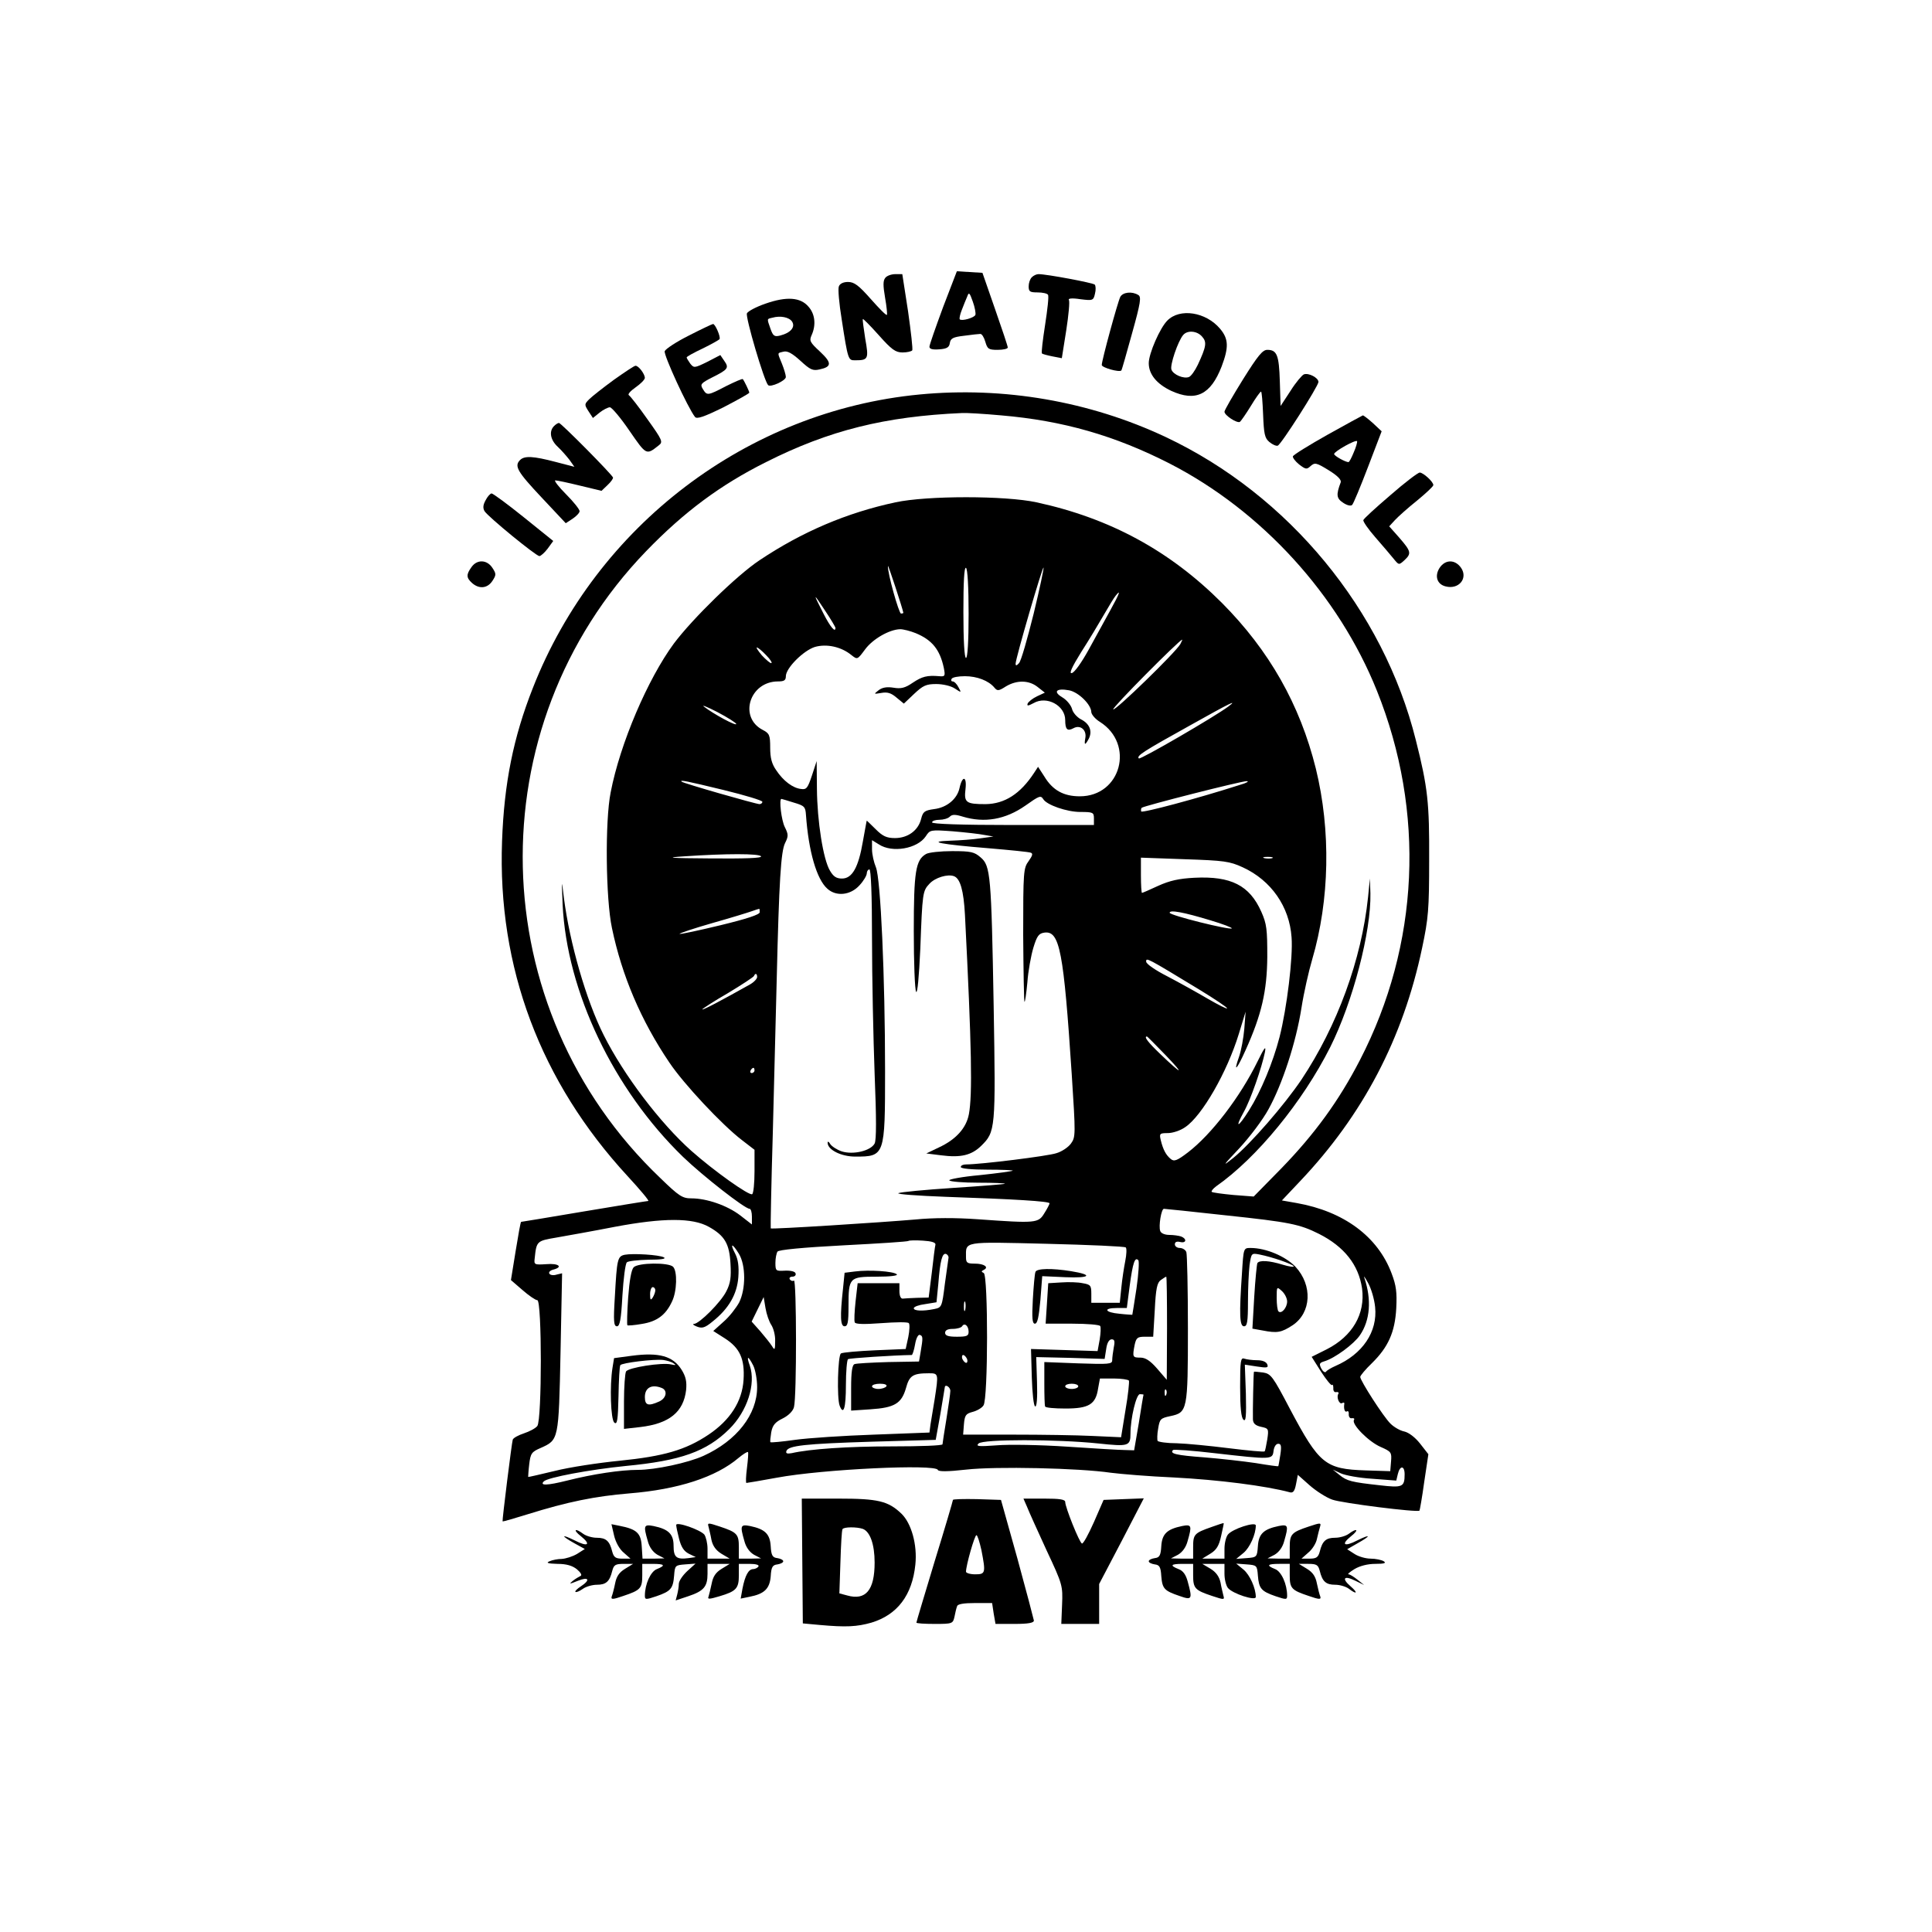 <?xml version="1.0" standalone="no"?>
<!DOCTYPE svg PUBLIC "-//W3C//DTD SVG 20010904//EN"
 "http://www.w3.org/TR/2001/REC-SVG-20010904/DTD/svg10.dtd">
<svg version="1.0" xmlns="http://www.w3.org/2000/svg"
 width="740pt" height="740pt" viewBox="0 0 740 740"
 preserveAspectRatio="xMidYMid meet">

<g transform="translate(0,740) scale(0.1,-0.1)"
fill="#000000" stroke="none">
<path d="M3612 6223 c-28 -76 -52 -144 -52 -151 0 -9 12 -12 38 -10 29 2 38 8
40 24 3 18 12 23 55 28 29 4 57 7 62 7 6 0 14 -13 19 -30 8 -28 13 -31 47 -31
22 0 39 4 39 9 0 5 -22 71 -49 148 l-48 138 -49 3 -49 3 -53 -138z m124 -29
c-4 -11 -52 -25 -60 -17 -2 3 1 19 8 36 7 18 16 41 21 52 6 17 9 14 21 -20 8
-22 12 -45 10 -51z"/>
<path d="M3391 6336 c-9 -11 -9 -29 -1 -76 6 -34 9 -64 7 -66 -3 -3 -30 25
-62 61 -46 52 -63 65 -87 65 -17 0 -31 -6 -35 -17 -4 -9 1 -66 11 -127 24
-156 25 -156 51 -156 51 0 53 5 39 83 -6 40 -11 73 -9 75 1 2 29 -26 61 -62
49 -55 64 -66 91 -66 17 0 34 4 37 8 3 4 -5 72 -16 150 l-22 142 -27 0 c-14 0
-32 -6 -38 -14z"/>
<path d="M3952 6338 c-7 -7 -12 -22 -12 -35 0 -20 5 -23 34 -23 19 0 37 -4 40
-9 4 -5 -2 -57 -11 -115 -9 -58 -15 -107 -12 -110 2 -2 20 -7 40 -11 l36 -7
17 107 c9 58 14 111 10 116 -4 6 12 8 44 3 48 -6 50 -5 56 21 4 15 3 31 -1 35
-8 7 -184 40 -215 40 -8 0 -19 -5 -26 -12z"/>
<path d="M4291 6263 c-10 -20 -71 -243 -71 -261 0 -10 67 -29 75 -21 2 2 20
66 41 142 33 118 36 140 24 147 -24 15 -59 11 -69 -7z"/>
<path d="M2932 6237 c-35 -12 -67 -29 -71 -37 -7 -13 66 -260 81 -275 9 -10
68 17 68 31 0 8 -7 31 -15 51 -18 44 -19 40 6 46 15 4 33 -6 65 -35 37 -34 47
-39 73 -33 47 10 48 25 2 68 -39 36 -42 42 -32 64 17 38 13 80 -12 108 -31 37
-85 40 -165 12z m102 -69 c13 -21 -6 -43 -45 -53 -23 -6 -28 -2 -38 26 -14 40
-14 37 7 42 31 9 65 2 76 -15z"/>
<path d="M4471 6172 c-28 -28 -71 -126 -71 -163 0 -43 31 -80 86 -106 94 -43
151 -15 193 93 28 74 27 106 -6 145 -54 64 -154 80 -202 31z m133 -61 c19 -21
17 -37 -16 -108 -11 -23 -26 -44 -34 -47 -20 -8 -60 9 -67 28 -7 16 25 110 45
133 16 19 53 16 72 -6z"/>
<path d="M2639 6115 c-48 -24 -89 -51 -93 -60 -5 -14 89 -218 116 -252 7 -9
34 0 109 37 54 28 99 53 99 56 0 5 -19 45 -25 52 -2 2 -30 -10 -64 -27 -71
-37 -73 -37 -89 -11 -11 18 -8 22 37 45 60 30 64 36 45 63 l-15 22 -50 -26
c-49 -24 -51 -24 -65 -7 -7 10 -14 21 -14 24 0 3 27 18 61 34 33 16 63 33 65
36 5 9 -17 59 -25 58 -3 0 -45 -20 -92 -44z"/>
<path d="M4761 5947 c-39 -63 -71 -118 -71 -124 0 -14 48 -45 59 -39 4 3 23
30 42 61 18 30 36 55 39 55 3 0 6 -39 8 -88 3 -74 6 -90 24 -105 12 -10 26
-16 32 -14 13 4 155 227 156 244 0 16 -38 36 -56 29 -7 -3 -31 -31 -51 -63
l-38 -58 -3 94 c-3 101 -11 121 -48 121 -18 0 -36 -22 -93 -113z"/>
<path d="M2351 5945 c-41 -30 -83 -63 -94 -74 -19 -19 -19 -21 -3 -46 l17 -26
26 21 c14 11 32 20 39 20 7 0 41 -40 75 -90 65 -94 64 -94 112 -56 17 13 15
19 -43 100 -33 47 -65 88 -71 92 -6 3 5 16 25 30 20 14 36 30 36 37 -1 16 -25
47 -36 46 -5 0 -42 -25 -83 -54z"/>
<path d="M3522 5889 c-659 -63 -1237 -502 -1481 -1124 -75 -190 -110 -365
-118 -586 -18 -484 147 -922 481 -1284 48 -52 84 -95 79 -95 -4 0 -115 -18
-246 -40 -130 -22 -239 -40 -241 -40 -2 0 -11 -50 -21 -112 l-18 -111 44 -38
c24 -21 50 -39 57 -39 18 0 18 -459 0 -482 -7 -9 -30 -21 -51 -28 -21 -7 -40
-17 -43 -24 -4 -12 -41 -310 -39 -313 1 -2 44 11 96 27 154 48 258 69 390 80
186 15 331 62 418 136 17 14 34 25 36 22 2 -2 0 -29 -4 -61 -4 -31 -5 -57 -2
-57 3 0 56 9 116 20 177 33 609 53 617 30 2 -7 37 -7 108 1 114 13 433 6 555
-12 39 -5 147 -14 240 -18 173 -9 353 -32 446 -57 12 -3 18 5 23 31 l7 36 45
-40 c25 -22 64 -47 87 -55 35 -13 327 -50 334 -42 1 1 10 50 18 109 l16 107
-32 41 c-19 24 -43 42 -60 46 -16 3 -40 17 -53 30 -27 26 -116 165 -116 179 0
5 20 29 45 53 62 61 88 118 93 210 3 61 0 87 -18 134 -53 141 -183 237 -363
269 l-57 10 69 73 c241 254 395 547 468 894 24 113 27 148 27 336 1 220 -5
278 -51 460 -124 498 -487 939 -958 1161 -291 137 -620 194 -943 163z m313
-80 c235 -20 435 -77 646 -185 352 -181 646 -503 793 -870 186 -463 163 -973
-65 -1414 -81 -157 -174 -284 -300 -414 l-107 -109 -78 6 c-42 4 -80 9 -83 12
-2 3 5 12 17 21 156 109 331 323 437 533 87 174 157 443 154 589 l-2 57 -7
-71 c-25 -240 -118 -493 -255 -699 -66 -98 -195 -246 -261 -300 -44 -35 -42
-32 23 37 39 42 90 109 112 150 52 94 105 254 126 388 9 58 28 141 41 185 67
228 72 494 14 731 -61 246 -179 453 -360 635 -199 199 -428 324 -710 385 -120
26 -419 26 -540 0 -187 -40 -358 -113 -521 -222 -86 -57 -256 -223 -328 -319
-100 -136 -206 -383 -242 -570 -22 -109 -19 -408 5 -520 38 -182 111 -354 220
-515 55 -82 202 -239 278 -297 l48 -37 0 -82 c0 -46 -4 -85 -9 -88 -11 -7
-145 88 -233 166 -119 106 -259 290 -336 444 -67 133 -130 353 -152 524 -9 75
-9 75 -5 -25 16 -333 195 -708 461 -966 77 -74 237 -199 255 -199 5 0 9 -13 9
-30 l0 -30 -45 35 c-50 38 -128 65 -187 65 -34 0 -47 8 -119 78 -681 649 -705
1727 -54 2401 146 151 285 254 459 341 242 122 456 175 751 188 17 1 84 -3
150 -9z m-375 -756 c0 -2 -4 -3 -9 -3 -8 0 -52 156 -50 182 0 9 56 -162 59
-179z m250 -4 c0 -106 -4 -169 -10 -169 -6 0 -10 65 -10 176 0 114 3 173 10
169 6 -4 10 -73 10 -176z m249 0 c-24 -96 -48 -181 -56 -189 -9 -10 -13 -11
-13 -2 0 20 103 373 107 368 2 -2 -15 -82 -38 -177z m294 14 c-21 -38 -58
-106 -84 -153 -26 -47 -54 -87 -64 -88 -11 -3 0 22 36 80 29 45 68 110 87 143
19 33 39 66 45 73 22 28 15 8 -20 -55z m-1053 -68 c0 -20 -20 4 -45 53 -42 82
-42 85 4 15 23 -34 41 -65 41 -68z m307 -20 c63 -26 93 -63 108 -133 6 -31 5
-34 -17 -32 -47 4 -66 -1 -102 -25 -29 -20 -45 -24 -74 -19 -25 4 -43 1 -57
-10 -19 -15 -19 -15 11 -10 23 4 37 0 58 -18 l28 -23 39 37 c34 32 46 38 85
38 25 0 56 -7 71 -17 26 -17 26 -17 14 5 -6 12 -16 22 -22 22 -6 0 -7 5 -4 10
3 6 26 10 51 10 46 0 91 -17 113 -44 11 -13 16 -13 44 5 42 25 88 24 121 -2
l28 -22 -30 -14 c-17 -8 -33 -21 -36 -28 -3 -10 2 -9 23 2 50 29 121 -9 121
-65 0 -36 8 -44 32 -31 26 14 51 -7 45 -38 -5 -28 -1 -29 13 -3 15 29 4 58
-30 75 -15 8 -31 26 -34 40 -4 14 -20 34 -37 44 -37 22 -23 36 26 27 36 -7 85
-55 85 -84 1 -9 15 -26 33 -37 134 -85 81 -285 -77 -285 -62 0 -104 23 -136
76 l-24 37 -15 -23 c-53 -81 -113 -119 -186 -120 -75 0 -83 6 -77 57 6 51 -12
54 -23 4 -9 -41 -48 -74 -97 -80 -37 -5 -43 -10 -50 -38 -11 -44 -51 -73 -100
-73 -32 0 -47 7 -74 34 -19 19 -34 33 -34 33 -1 -1 -7 -37 -15 -80 -17 -100
-41 -142 -80 -142 -22 0 -33 8 -46 30 -26 43 -49 190 -50 314 l-1 106 -18 -55
c-16 -48 -21 -55 -41 -52 -32 3 -69 31 -96 72 -17 24 -23 47 -23 86 0 48 -3
55 -28 68 -94 48 -51 186 58 186 23 0 30 4 30 20 0 31 67 98 111 112 45 13
101 1 140 -31 23 -18 23 -18 52 21 29 40 93 77 135 78 12 0 39 -7 59 -15z
m1014 -42 c-19 -33 -250 -257 -257 -250 -6 5 251 264 264 267 1 0 -2 -8 -7
-17z m-1586 -43 c16 -16 24 -30 19 -30 -5 0 -21 14 -36 30 -14 17 -23 30 -19
30 4 0 20 -13 36 -30z m-115 -263 c0 -9 -87 38 -123 66 -12 9 11 0 50 -20 40
-21 73 -42 73 -46z m1885 67 c-52 -39 -338 -205 -343 -199 -10 10 17 27 197
127 157 88 183 100 146 72z m-1933 -320 c82 -20 148 -40 148 -45 0 -5 -5 -9
-11 -9 -13 0 -293 80 -298 86 -9 8 17 3 161 -32z m1978 20 c-165 -53 -376
-109 -379 -102 -1 5 -1 11 2 14 7 7 380 102 402 102 11 0 0 -7 -25 -14z m-754
-55 c13 -22 90 -49 142 -49 49 0 52 -2 52 -25 l0 -25 -310 0 c-200 0 -310 4
-310 10 0 6 13 10 28 10 15 0 33 5 40 12 9 9 21 9 50 0 83 -25 163 -11 239 42
55 39 59 40 69 25z m-956 -13 c41 -12 45 -16 47 -47 10 -140 41 -247 82 -283
34 -31 89 -25 123 13 16 17 28 38 28 46 0 8 5 15 10 15 6 0 10 -96 10 -267 0
-148 5 -379 10 -516 7 -172 7 -253 0 -267 -15 -28 -82 -44 -126 -30 -18 6 -38
19 -44 28 -5 9 -10 12 -10 5 0 -27 52 -53 106 -53 113 0 114 3 114 327 0 363
-17 737 -35 781 -8 19 -15 50 -15 69 l0 35 26 -16 c51 -34 148 -17 180 31 16
25 18 25 103 19 47 -4 102 -10 121 -14 l35 -6 -50 -7 c-27 -4 -79 -8 -115 -9
-95 -3 -37 -14 147 -29 82 -7 154 -14 161 -17 9 -3 7 -11 -8 -32 -20 -27 -21
-40 -21 -282 1 -139 3 -255 5 -257 2 -3 7 31 11 74 3 43 14 103 23 133 14 46
21 55 43 58 58 7 73 -72 104 -543 15 -232 15 -240 -3 -265 -10 -14 -35 -31
-56 -37 -32 -11 -290 -43 -346 -43 -11 0 -20 -4 -20 -10 0 -6 41 -10 102 -10
56 0 99 -2 97 -4 -2 -2 -59 -10 -126 -17 -67 -6 -120 -16 -117 -20 3 -5 53 -9
111 -9 59 0 104 -2 102 -4 -2 -2 -92 -9 -199 -16 -107 -7 -201 -16 -209 -20
-8 -4 73 -10 180 -14 263 -9 399 -17 399 -25 0 -3 -9 -21 -20 -38 -23 -38 -31
-39 -255 -23 -84 6 -169 6 -240 -1 -126 -11 -549 -38 -553 -34 -1 1 2 166 8
366 5 200 12 465 15 589 9 376 16 489 32 521 13 26 13 33 -1 61 -13 25 -23
108 -13 108 1 0 22 -6 47 -14z m-125 -206 c4 -7 -62 -9 -192 -8 -159 1 -180 3
-103 8 163 11 288 11 295 0z m1845 -42 c109 -50 179 -151 187 -268 6 -76 -18
-272 -46 -382 -25 -97 -71 -208 -117 -281 -42 -67 -56 -71 -20 -6 26 46 69
170 81 229 5 27 -2 18 -28 -35 -67 -137 -177 -280 -267 -349 -42 -32 -53 -36
-66 -25 -18 15 -29 35 -38 72 -6 25 -4 27 27 27 19 0 49 10 67 23 64 43 160
210 205 357 l26 85 -5 -65 c-3 -36 -12 -84 -20 -107 -23 -65 -9 -51 25 25 61
135 82 226 83 357 0 105 -2 126 -23 173 -45 101 -116 137 -256 130 -59 -3 -95
-11 -139 -31 -32 -15 -60 -27 -62 -27 -2 0 -4 30 -4 68 l0 67 167 -6 c152 -5
173 -8 223 -31z m113 35 c-7 -2 -21 -2 -30 0 -10 3 -4 5 12 5 17 0 24 -2 18
-5z m-1963 -207 c0 -9 -48 -25 -151 -50 -83 -20 -153 -35 -156 -33 -2 2 54 21
124 41 71 20 139 41 153 46 14 5 26 9 28 9 1 1 2 -5 2 -13z m1726 -31 c47 -14
84 -28 82 -31 -8 -7 -238 50 -238 60 0 12 54 2 156 -29z m-43 -265 c59 -36
107 -68 107 -72 0 -4 -33 13 -73 36 -41 24 -111 63 -155 86 -47 24 -82 48 -82
57 0 16 2 15 203 -107z m-1693 48 c0 -7 -12 -20 -28 -29 -107 -60 -182 -100
-182 -95 0 2 44 31 98 62 53 32 99 62 100 66 5 12 12 9 12 -4z m1565 -300 c76
-79 62 -75 -22 6 -45 43 -63 66 -50 66 2 0 34 -33 72 -72z m-1575 -58 c0 -5
-5 -10 -11 -10 -5 0 -7 5 -4 10 3 6 8 10 11 10 2 0 4 -4 4 -10z m1805 -555
c245 -26 283 -34 357 -71 97 -49 152 -119 165 -209 13 -98 -37 -183 -135 -233
l-58 -29 36 -57 c20 -31 39 -54 42 -51 3 4 5 -2 5 -12 -1 -10 4 -17 11 -15 8
1 11 -2 8 -7 -8 -13 4 -42 15 -35 5 3 9 2 8 -3 -3 -19 2 -34 10 -29 5 3 8 -2
7 -12 0 -9 5 -16 12 -14 8 1 11 -2 8 -7 -10 -16 56 -83 102 -103 41 -18 43
-21 40 -56 l-3 -37 -94 3 c-155 5 -178 24 -290 235 -66 126 -73 135 -103 140
-18 2 -34 4 -35 3 -2 -1 -5 -155 -4 -183 1 -15 9 -23 31 -28 29 -6 30 -8 24
-48 -4 -23 -8 -44 -10 -46 -2 -3 -64 3 -137 12 -72 9 -163 18 -200 19 -37 0
-70 5 -73 9 -2 4 -2 26 2 47 6 37 9 40 47 48 65 14 67 21 67 336 0 152 -3 283
-6 292 -3 9 -15 16 -25 16 -10 0 -19 6 -19 14 0 9 7 12 20 9 24 -6 27 12 4 21
-9 3 -29 6 -45 6 -17 0 -32 6 -35 15 -7 18 4 85 14 85 4 0 111 -11 237 -25z
m-1980 -44 c61 -34 79 -65 83 -142 3 -51 0 -74 -16 -105 -21 -42 -103 -124
-124 -125 -7 0 -2 -5 11 -10 20 -8 31 -5 60 19 63 50 94 105 99 170 3 42 -1
68 -12 90 -22 42 -11 41 14 0 27 -44 27 -135 1 -187 -11 -20 -37 -54 -59 -73
l-40 -36 44 -28 c58 -37 77 -79 72 -159 -5 -83 -52 -155 -134 -210 -88 -59
-172 -83 -341 -100 -81 -8 -193 -25 -248 -39 -55 -13 -101 -24 -102 -23 0 1 1
23 4 48 5 42 9 48 44 63 69 31 69 29 76 366 l6 303 -21 -5 c-12 -4 -25 -2 -28
4 -3 5 3 12 15 15 39 10 21 25 -26 21 -46 -3 -48 -2 -45 22 7 67 8 67 84 80
40 7 141 25 223 41 186 35 298 35 360 0z m868 -68 c-2 -7 -8 -55 -14 -108
l-12 -95 -44 -1 c-23 -1 -49 -2 -55 -3 -8 -1 -13 11 -13 29 l0 30 -80 0 -80 0
-8 -70 c-4 -38 -6 -74 -3 -80 2 -7 35 -8 102 -3 54 4 101 5 105 0 4 -4 3 -28
-2 -53 l-10 -46 -118 -5 c-65 -3 -123 -8 -130 -12 -12 -8 -16 -171 -5 -200 15
-39 24 -9 24 78 0 52 4 97 8 100 6 4 176 15 244 16 3 0 9 18 13 41 4 24 12 38
18 36 12 -4 13 -9 3 -67 l-6 -35 -117 -2 c-65 -2 -123 -5 -130 -8 -9 -3 -13
-30 -13 -91 l0 -87 74 5 c92 6 119 22 136 81 13 48 26 57 88 57 37 0 37 -1 22
-99 -6 -36 -13 -80 -16 -97 l-4 -31 -212 -8 c-117 -4 -253 -13 -303 -20 -49
-7 -92 -11 -94 -9 -2 2 0 19 3 38 5 27 15 39 44 53 22 11 39 28 43 43 11 39
10 492 0 485 -5 -3 -12 -1 -16 5 -3 5 1 10 10 10 9 0 15 6 12 13 -2 7 -19 11
-41 10 -34 -2 -36 -1 -36 30 0 18 4 37 8 43 4 7 99 16 252 24 135 7 247 14
250 17 2 2 27 3 55 1 33 -2 49 -7 48 -15z m729 -11 c4 -4 3 -27 -2 -52 -5 -25
-12 -71 -15 -102 l-6 -58 -55 0 -54 0 0 35 c0 31 -3 35 -33 40 -17 4 -55 5
-82 3 l-50 -3 -5 -78 -5 -77 102 0 c56 0 104 -4 107 -9 3 -4 2 -28 -2 -52 l-8
-44 -127 4 -128 4 3 -108 c2 -61 7 -110 13 -112 6 -2 9 32 7 93 l-3 96 131 -3
131 -4 6 38 c3 23 11 37 21 37 11 0 13 -7 8 -31 -3 -17 -6 -39 -6 -49 0 -15
-12 -16 -130 -12 l-130 5 0 -82 c0 -44 1 -84 3 -88 1 -5 36 -8 78 -8 90 0 116
16 125 77 l7 38 53 0 c29 0 55 -4 58 -8 2 -4 -3 -55 -13 -112 l-17 -105 -110
5 c-60 3 -196 5 -302 5 l-193 0 3 39 c3 35 7 41 33 48 16 4 36 15 42 25 18 24
18 499 1 507 -10 5 -10 7 0 12 21 10 2 24 -34 24 -29 0 -34 3 -34 24 0 62 -16
60 309 52 163 -4 299 -10 303 -14z m-679 -40 c-1 -5 -7 -50 -14 -100 -11 -89
-12 -90 -41 -96 -44 -9 -78 -7 -78 3 0 6 20 13 44 16 l43 7 7 71 c7 89 15 119
30 114 6 -3 10 -9 9 -15z m720 -117 c-8 -55 -16 -100 -16 -101 -1 0 -23 1 -49
4 -57 5 -64 22 -10 22 l38 0 11 85 c12 89 20 112 33 98 4 -4 1 -53 -7 -108z
m914 -71 c10 -95 -48 -181 -152 -226 -16 -7 -33 -17 -36 -22 -4 -5 -12 1 -18
12 -9 18 -8 22 12 28 40 12 113 66 136 100 39 57 45 136 17 219 -4 11 2 3 14
-19 12 -21 24 -62 27 -92z m-797 -81 l-1 -198 -37 43 c-27 31 -45 42 -64 42
-30 0 -31 2 -22 49 6 27 11 31 39 31 l32 0 6 102 c4 82 9 105 23 115 10 7 19
13 21 13 2 0 3 -89 3 -197z m-1515 11 c8 -13 15 -40 14 -61 0 -34 -2 -36 -12
-19 -7 11 -27 36 -45 57 l-33 37 23 47 23 47 7 -42 c4 -24 14 -53 23 -66z
m742 59 c-3 -10 -5 -4 -5 12 0 17 2 24 5 18 2 -7 2 -21 0 -30z m13 -84 c0 -16
-7 -19 -45 -19 -33 0 -45 4 -45 15 0 10 10 15 29 15 17 0 33 5 36 10 9 15 25
2 25 -21z m-6 -104 c3 -8 1 -15 -3 -15 -5 0 -11 7 -15 15 -3 8 -1 15 3 15 5 0
11 -7 15 -15z m-819 -25 c8 -16 15 -53 15 -83 0 -105 -78 -205 -205 -263 -59
-27 -185 -54 -252 -54 -66 0 -172 -16 -271 -41 -76 -19 -106 -20 -89 -3 15 15
175 45 314 59 210 20 309 55 396 141 69 68 103 173 79 243 -14 39 -7 40 13 1z
m510 -80 c-3 -5 -17 -10 -31 -10 -13 0 -24 5 -24 10 0 6 14 10 31 10 17 0 28
-4 24 -10z m735 0 c0 -5 -11 -10 -25 -10 -14 0 -25 5 -25 10 0 6 11 10 25 10
14 0 25 -4 25 -10z m-490 -17 c0 -10 -7 -58 -15 -108 -8 -49 -15 -93 -15 -97
0 -5 -87 -8 -193 -8 -171 0 -315 -10 -385 -26 -17 -3 -23 -1 -20 8 7 21 70 28
328 36 l244 7 18 100 c9 55 17 101 17 103 3 11 21 -2 21 -15z m827 -15 c-3 -8
-6 -5 -6 6 -1 11 2 17 5 13 3 -3 4 -12 1 -19z m-87 0 c-1 -2 -9 -50 -18 -108
l-18 -105 -34 1 c-19 0 -120 6 -223 13 -104 7 -226 9 -270 5 -69 -5 -80 -4
-69 7 16 17 299 17 461 0 113 -12 121 -10 121 38 0 58 22 151 36 151 8 0 14
-1 14 -2z m524 -230 c-4 -24 -7 -44 -8 -44 -1 -1 -39 4 -86 12 -47 7 -136 17
-198 22 -107 8 -133 14 -119 28 3 3 75 -2 159 -12 219 -25 222 -25 226 9 2 15
9 27 18 27 11 0 13 -9 8 -42z m476 -75 c0 -49 -8 -52 -95 -42 -108 12 -126 16
-155 40 l-25 20 30 -14 c17 -8 71 -18 121 -21 l92 -7 6 25 c8 34 26 33 26 -1z"/>
<path d="M3547 4129 c-40 -23 -47 -67 -47 -296 0 -120 4 -224 9 -232 5 -8 11
57 16 165 8 216 9 221 35 249 22 24 70 38 94 29 24 -9 37 -55 42 -148 26 -511
29 -689 15 -764 -10 -53 -50 -97 -115 -127 l-48 -23 56 -7 c76 -10 117 0 154
36 55 54 56 63 48 534 -9 504 -12 539 -50 571 -24 21 -37 24 -109 24 -45 0
-90 -5 -100 -11z"/>
<path d="M4757 2523 c-11 -160 -9 -203 8 -203 12 0 15 17 15 94 0 51 3 114 6
140 7 46 7 47 38 41 50 -10 125 -36 131 -45 3 -4 -16 -2 -42 6 -52 16 -89 18
-97 6 -2 -4 -8 -62 -12 -129 l-7 -122 39 -7 c56 -11 72 -8 115 20 72 48 77
153 11 224 -38 40 -113 72 -172 72 -27 0 -27 0 -33 -97z m173 -108 c0 -24 -22
-49 -33 -38 -4 3 -7 27 -7 51 0 44 0 45 20 27 11 -10 20 -28 20 -40z"/>
<path d="M4750 2087 c0 -79 4 -118 13 -125 9 -8 11 13 9 100 l-4 111 46 -7
c39 -6 45 -5 40 8 -4 10 -18 16 -39 16 -18 0 -40 3 -49 6 -14 5 -16 -8 -16
-109z"/>
<path d="M2393 2594 c-28 -6 -30 -17 -38 -161 -6 -95 -4 -113 8 -113 11 0 16
25 21 118 4 64 11 121 17 127 5 5 43 9 83 10 47 0 69 3 59 9 -18 10 -119 16
-150 10z"/>
<path d="M2427 2546 c-9 -10 -16 -50 -21 -116 -4 -56 -5 -104 -3 -106 1 -2 27
0 55 5 58 9 92 34 116 86 19 39 21 116 4 133 -17 17 -133 16 -151 -2z m83 -88
c0 -7 -5 -20 -10 -28 -8 -12 -10 -9 -10 13 0 15 5 27 10 27 6 0 10 -6 10 -12z"/>
<path d="M2419 2207 l-67 -9 -6 -37 c-11 -69 -7 -198 7 -210 11 -9 14 9 16
101 1 61 4 115 7 119 5 9 129 24 164 20 14 -2 32 -7 40 -13 11 -7 9 -8 -10 -4
-35 8 -163 -12 -172 -27 -4 -6 -8 -59 -8 -116 l0 -104 62 7 c111 13 166 57
176 142 3 32 -1 51 -17 77 -33 53 -86 68 -192 54z m115 -123 c24 -9 19 -39 -9
-52 -42 -19 -55 -15 -55 17 0 36 26 50 64 35z"/>
<path d="M3275 2530 l-40 -5 -6 -60 c-12 -109 -10 -145 6 -145 12 0 15 15 15
76 0 111 3 114 107 114 54 0 83 4 78 9 -12 12 -107 18 -160 11z"/>
<path d="M3966 2528 c-3 -7 -7 -55 -10 -105 -4 -73 -2 -93 8 -93 10 0 15 26
21 91 l7 91 89 -4 c95 -4 108 9 22 23 -74 12 -133 11 -137 -3z"/>
<path d="M5085 5735 c-71 -40 -131 -77 -133 -83 -1 -5 9 -19 24 -31 25 -19 29
-20 44 -6 16 14 22 13 69 -16 34 -21 50 -37 46 -47 -18 -48 -16 -61 10 -78 15
-10 29 -13 34 -8 5 5 32 70 61 146 l52 136 -33 31 c-19 17 -36 30 -39 30 -3
-1 -63 -34 -135 -74z m100 -68 c-8 -20 -17 -37 -20 -37 -12 0 -55 24 -55 31 0
10 84 57 88 49 1 -4 -4 -23 -13 -43z"/>
<path d="M2122 5768 c-20 -20 -14 -53 14 -79 14 -13 34 -36 45 -50 l19 -27
-73 19 c-84 22 -118 24 -135 7 -23 -23 -11 -44 82 -143 l93 -99 26 17 c15 10
27 23 27 29 0 7 -23 36 -52 65 -29 29 -47 53 -41 53 7 0 49 -9 94 -20 l83 -20
23 22 c13 12 22 25 21 29 -5 13 -199 209 -207 209 -4 0 -12 -5 -19 -12z"/>
<path d="M5325 5503 c-55 -47 -102 -90 -103 -95 -2 -5 18 -34 45 -65 26 -30
58 -67 70 -82 21 -26 21 -26 42 -7 28 26 26 34 -19 86 l-39 44 22 24 c12 13
50 47 85 75 34 28 62 54 62 59 0 13 -39 48 -52 48 -7 0 -58 -39 -113 -87z"/>
<path d="M1860 5484 c-10 -18 -11 -30 -4 -42 14 -22 196 -171 210 -172 5 0 20
13 32 29 l21 29 -113 91 c-62 50 -118 91 -123 91 -5 0 -16 -12 -23 -26z"/>
<path d="M1806 5228 c-21 -29 -20 -41 2 -61 27 -24 59 -21 78 8 15 23 15 27 0
50 -21 32 -59 33 -80 3z"/>
<path d="M5514 5225 c-20 -31 -10 -63 23 -71 50 -13 86 30 60 70 -23 34 -61
34 -83 1z"/>
<path d="M3073 1421 l2 -239 65 -6 c100 -9 142 -7 198 9 99 30 156 105 168
222 8 76 -15 158 -53 195 -51 49 -90 58 -242 58 l-140 0 2 -239z m232 123 c28
-11 45 -60 45 -129 0 -106 -34 -146 -105 -126 l-30 8 4 119 c2 65 5 122 8 127
5 9 55 9 78 1z"/>
<path d="M3650 1655 c0 -3 -31 -109 -70 -235 -38 -126 -70 -232 -70 -235 0 -3
31 -5 70 -5 68 0 70 1 76 28 3 15 7 33 10 40 2 8 25 12 69 12 l65 0 6 -40 7
-40 73 0 c53 0 74 4 74 13 -1 6 -29 113 -63 237 l-63 225 -92 3 c-51 1 -92 0
-92 -3z m109 -192 c17 -88 16 -93 -24 -93 -19 0 -35 5 -35 10 0 24 33 140 40
140 4 0 12 -26 19 -57z"/>
<path d="M3934 1628 c7 -18 41 -93 75 -167 61 -130 62 -135 59 -207 l-3 -74
73 0 72 0 0 77 0 76 86 164 85 164 -77 -3 -77 -3 -37 -85 c-21 -47 -41 -84
-46 -82 -10 4 -64 139 -64 159 0 10 -22 13 -80 13 l-80 0 14 -32z"/>
<path d="M2590 1559 c0 -6 5 -30 11 -53 8 -31 18 -47 37 -57 l27 -13 -28 -4
c-46 -6 -57 3 -57 47 0 45 -19 64 -77 76 -37 7 -39 2 -22 -57 6 -24 20 -43 37
-53 l27 -14 -42 -1 -42 0 -3 47 c-3 51 -19 66 -86 79 l-30 6 10 -43 c6 -26 21
-53 37 -66 l26 -23 -31 0 c-26 0 -33 5 -39 27 -10 41 -24 53 -59 53 -18 0 -41
7 -52 15 -32 24 -41 16 -9 -9 41 -33 26 -42 -24 -16 -53 26 -53 18 -1 -11 l40
-22 -30 -19 c-17 -10 -43 -18 -58 -19 -15 0 -36 -4 -47 -9 -15 -6 -7 -9 30
-10 35 0 58 -7 75 -21 14 -12 20 -22 14 -25 -6 -3 -20 -11 -30 -19 -16 -13
-13 -13 19 0 42 17 50 4 12 -21 -14 -9 -24 -19 -21 -21 3 -3 15 2 28 11 12 9
37 16 54 16 35 0 49 12 59 53 6 23 12 27 44 27 l36 0 -31 -19 c-23 -14 -33
-30 -38 -56 -4 -20 -10 -43 -13 -50 -4 -12 4 -12 44 2 66 22 73 29 73 79 l0
44 40 0 c46 0 51 -6 16 -20 -24 -9 -46 -58 -46 -102 0 -15 3 -16 44 -2 55 19
64 29 68 79 3 39 4 40 42 43 l40 3 -32 -29 c-18 -17 -32 -38 -32 -49 0 -10 -3
-28 -6 -40 l-6 -23 48 16 c60 20 74 37 74 86 l0 38 43 0 42 0 -31 -19 c-23
-14 -33 -30 -38 -56 -4 -20 -10 -43 -12 -50 -5 -11 2 -11 42 1 64 19 74 30 74
80 l0 44 41 0 c24 0 38 -4 34 -10 -3 -5 -13 -10 -20 -10 -18 0 -31 -24 -41
-74 l-7 -39 34 7 c57 11 77 31 81 78 2 36 7 44 26 46 12 2 22 7 22 12 0 5 -10
10 -22 12 -19 2 -24 10 -26 46 -3 47 -22 65 -79 77 -37 7 -39 2 -22 -57 6 -24
20 -43 37 -53 l27 -14 -42 -1 -43 0 0 44 c0 50 -7 57 -73 79 -45 15 -48 15
-43 -1 2 -9 8 -32 11 -50 5 -23 17 -40 38 -53 l32 -19 -42 0 -43 0 0 38 c0 21
-6 45 -12 54 -16 19 -108 51 -108 37z"/>
<path d="M4640 1551 c-66 -23 -70 -28 -70 -77 l0 -44 -42 0 -43 1 27 14 c17
10 31 29 37 53 17 59 15 64 -21 57 -58 -12 -77 -30 -80 -77 -2 -36 -7 -44 -25
-46 -13 -2 -23 -7 -23 -12 0 -5 10 -10 23 -12 18 -2 23 -10 25 -45 4 -48 11
-56 70 -76 48 -17 50 -13 31 56 -7 26 -18 41 -35 47 -35 14 -30 20 16 20 l40
0 0 -44 c0 -50 7 -57 73 -79 45 -15 48 -15 43 1 -2 9 -8 32 -11 50 -5 23 -17
40 -38 53 l-32 19 43 0 42 0 0 -38 c0 -21 6 -45 13 -54 17 -22 107 -51 107
-35 0 34 -23 85 -47 105 l-28 23 40 -3 c39 -3 40 -4 43 -43 4 -50 13 -60 68
-79 41 -14 44 -13 44 2 0 44 -22 93 -46 102 -35 14 -30 20 16 20 l40 0 0 -44
c0 -50 7 -57 73 -79 40 -14 48 -14 44 -2 -3 7 -9 30 -13 50 -5 26 -15 42 -38
56 l-31 19 36 0 c32 0 38 -4 44 -27 10 -41 24 -53 59 -53 18 0 41 -7 52 -15
31 -24 37 -17 7 9 -36 31 -25 43 19 21 l33 -16 -25 20 c-14 11 -29 21 -35 21
-5 0 5 9 23 20 20 12 50 20 80 20 34 0 43 3 32 10 -8 5 -31 10 -50 10 -19 0
-47 8 -62 18 l-28 18 40 23 c52 29 52 37 -1 11 -50 -26 -65 -17 -24 16 32 25
23 33 -9 9 -11 -8 -34 -15 -52 -15 -35 0 -49 -12 -59 -53 -6 -22 -13 -27 -39
-27 l-31 0 26 23 c15 12 30 36 33 52 4 17 9 38 12 47 5 16 2 16 -43 1 -66 -22
-73 -29 -73 -79 l0 -44 -42 0 -43 1 27 14 c17 10 31 29 37 53 17 59 15 64 -21
57 -58 -12 -77 -30 -80 -77 -3 -42 -4 -43 -43 -46 l-40 -3 28 23 c24 20 47 71
47 105 0 16 -90 -13 -107 -35 -7 -9 -13 -33 -13 -54 l0 -38 -42 0 -43 0 31 19
c23 14 33 30 41 67 6 27 11 49 10 50 -1 1 -22 -6 -47 -15z"/>
</g>
</svg>
